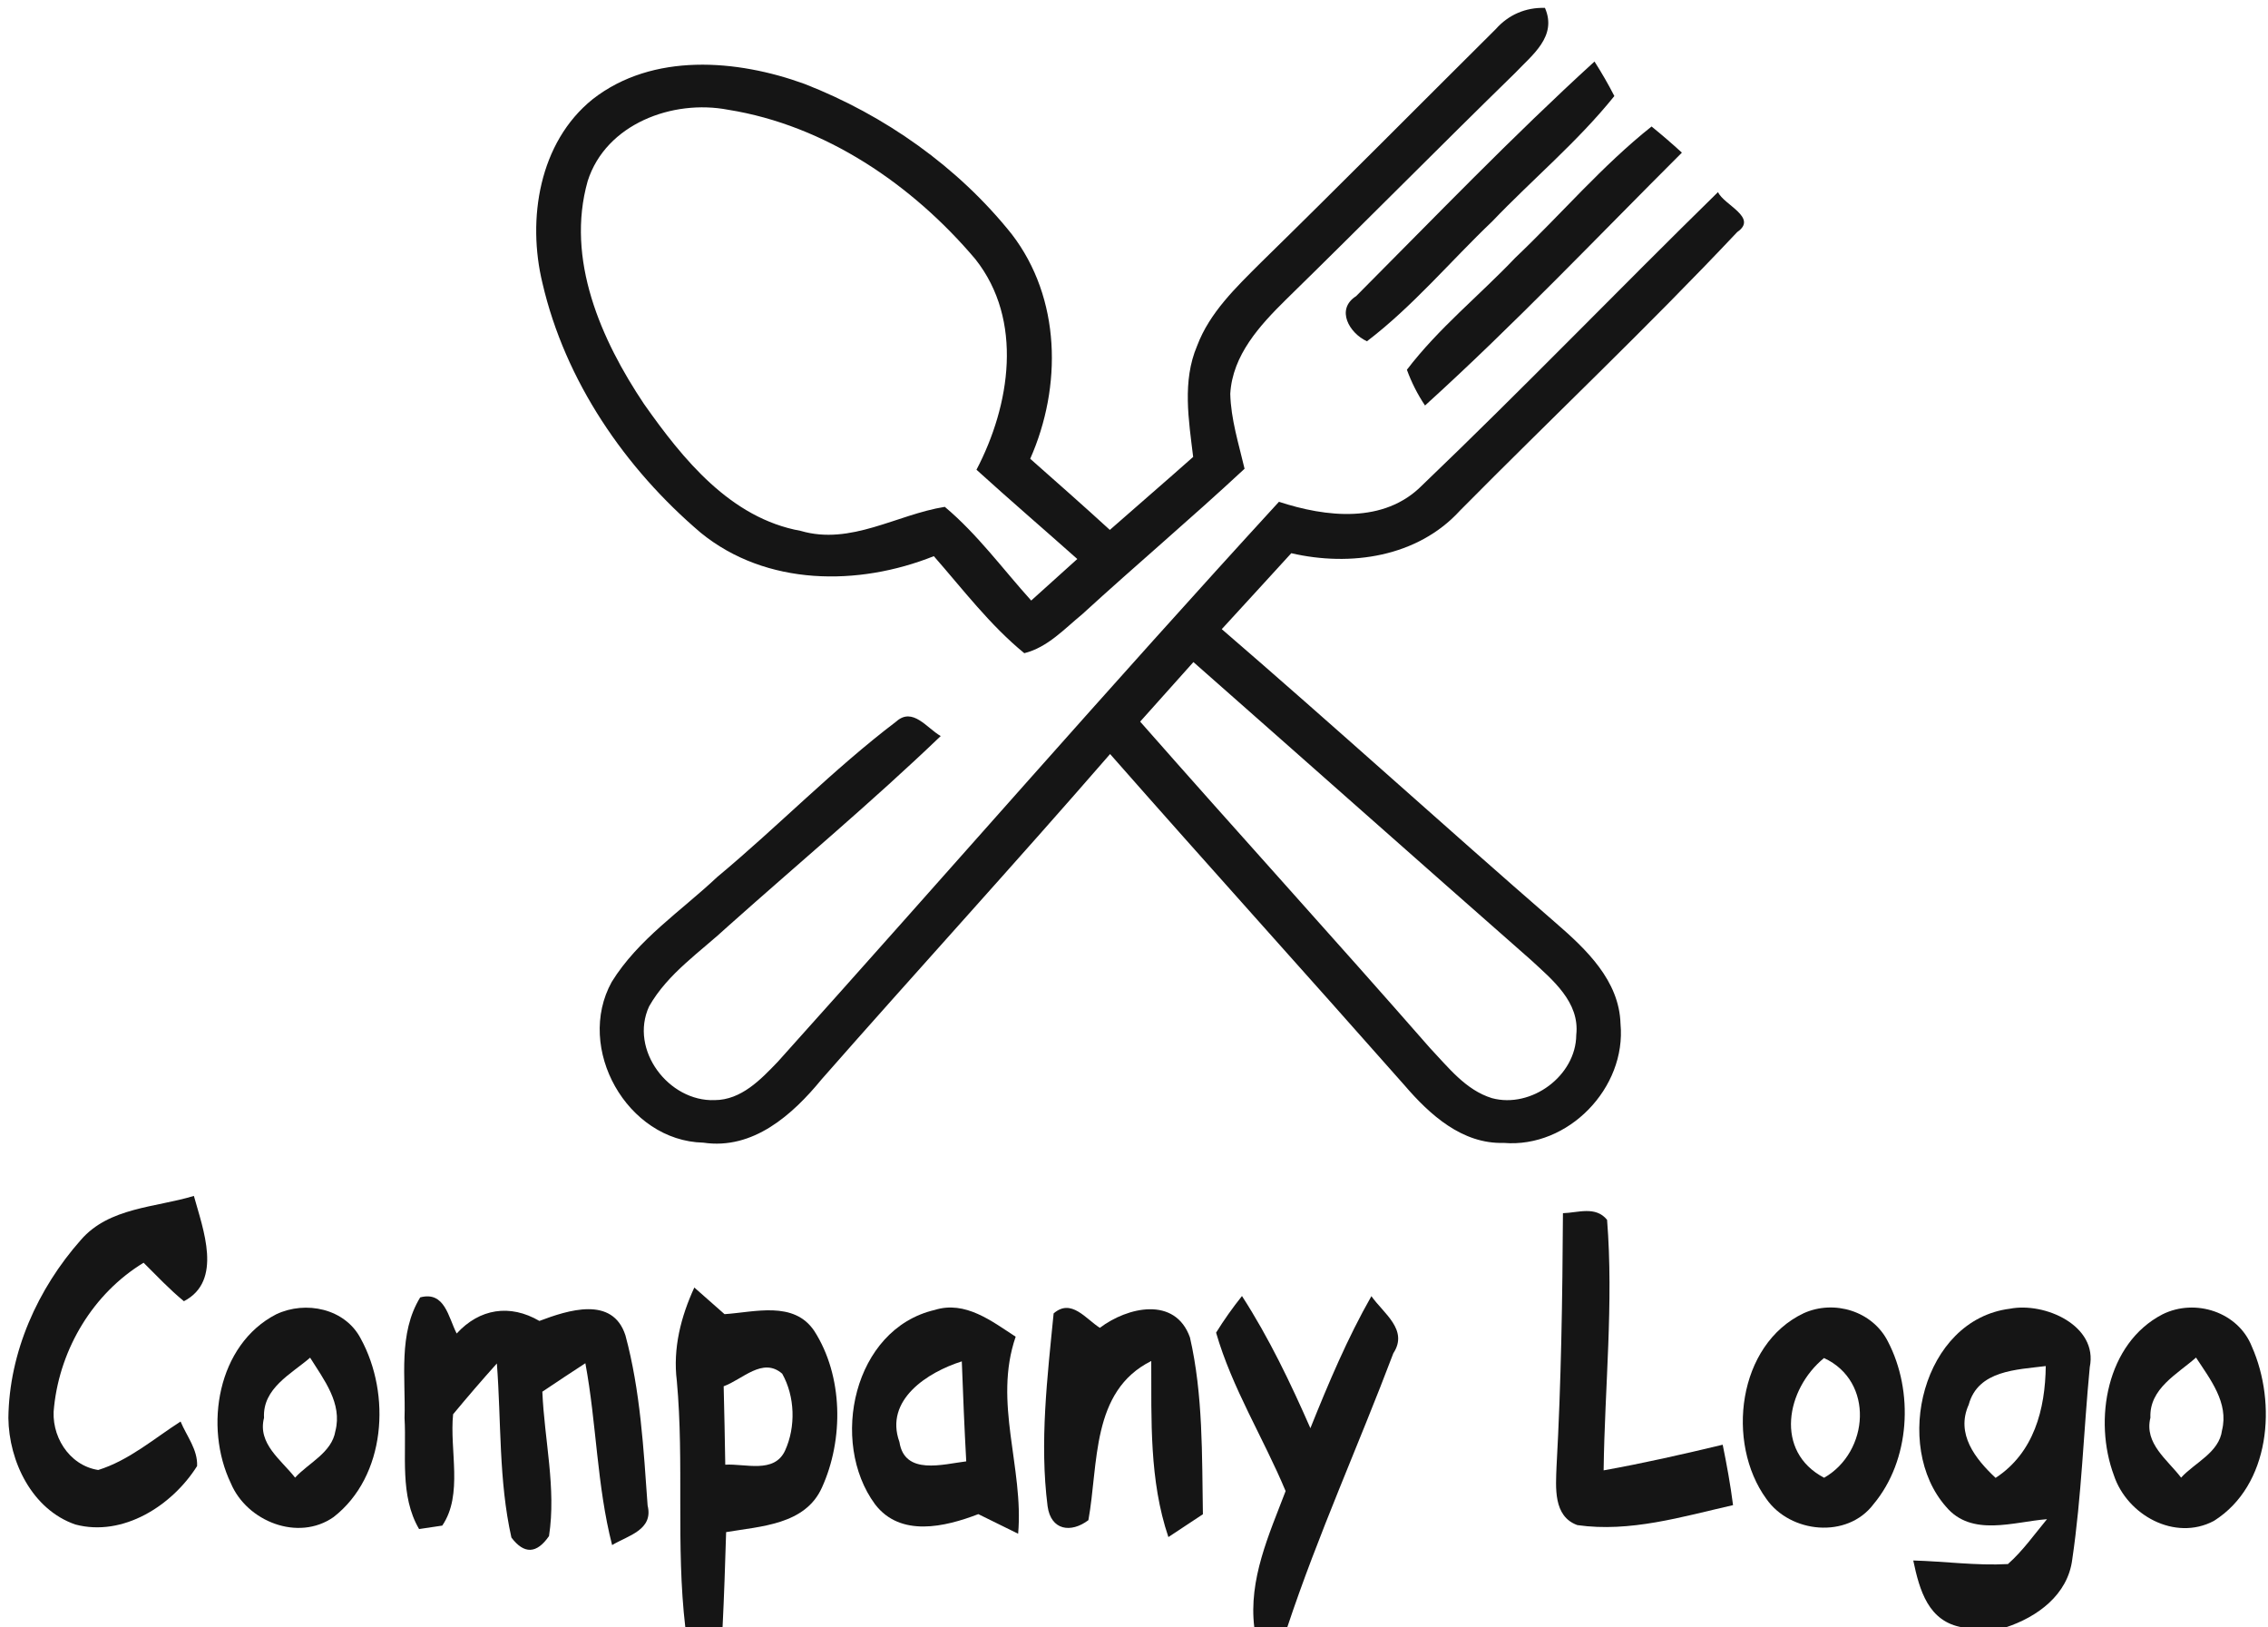 <?xml version="1.0" encoding="UTF-8" ?>
<!DOCTYPE svg PUBLIC "-//W3C//DTD SVG 1.1//EN" "http://www.w3.org/Graphics/SVG/1.1/DTD/svg11.dtd">
<svg width="184pt" height="132pt" viewBox="0 0 184 132" version="1.1" xmlns="http://www.w3.org/2000/svg">
<g id="#151515ff">
<path fill="#151515" opacity="1.00" d=" M 121.36 2.35 C 122.38 1.20 123.78 0.59 125.34 0.64 C 126.35 2.96 124.31 4.45 122.92 5.92 C 116.68 12.01 110.56 18.21 104.33 24.30 C 102.21 26.39 99.99 28.80 99.81 31.94 C 99.86 34.01 100.50 36.01 100.97 38.02 C 96.65 42.04 92.15 45.84 87.80 49.82 C 86.35 51.01 84.99 52.51 83.10 52.98 C 80.31 50.70 78.12 47.80 75.76 45.11 C 69.63 47.56 62.17 47.54 56.86 43.22 C 50.70 37.99 45.85 30.90 44.01 22.97 C 42.75 17.78 43.73 11.54 48.09 8.04 C 52.95 4.25 59.79 4.81 65.28 6.81 C 71.77 9.34 77.72 13.53 82.08 18.99 C 86.08 24.19 86.17 31.36 83.58 37.21 C 85.74 39.12 87.91 41.03 90.04 42.98 C 92.29 41.00 94.56 39.05 96.80 37.06 C 96.44 34.08 95.90 30.91 97.12 28.05 C 98.14 25.34 100.28 23.31 102.28 21.31 C 108.69 15.04 115.00 8.67 121.36 2.35 M 47.68 14.68 C 45.88 21.03 48.76 27.56 52.25 32.77 C 55.40 37.24 59.26 42.03 64.96 43.06 C 69.03 44.25 72.75 41.73 76.65 41.11 C 79.30 43.33 81.35 46.15 83.66 48.71 C 84.91 47.58 86.16 46.46 87.40 45.34 C 84.68 42.92 81.92 40.55 79.22 38.10 C 81.96 32.87 83.05 25.97 79.13 21.02 C 74.03 14.99 66.97 10.16 59.06 8.90 C 54.57 8.04 49.16 10.05 47.68 14.68 Z" />
<path fill="#151515" opacity="1.00" d=" M 110.02 24.02 C 116.40 17.62 122.68 11.08 129.36 4.99 C 129.94 5.90 130.48 6.83 130.97 7.79 C 128.00 11.49 124.33 14.54 121.06 17.96 C 117.67 21.19 114.64 24.83 110.90 27.68 C 109.47 27.03 108.34 25.09 110.02 24.02 Z" />
<path fill="#151515" opacity="1.00" d=" M 122.93 20.91 C 126.64 17.39 129.97 13.45 133.99 10.26 C 134.83 10.94 135.65 11.65 136.45 12.38 C 129.55 19.26 122.83 26.35 115.61 32.89 C 115.00 31.98 114.51 31.01 114.14 29.99 C 116.70 26.63 120.03 23.96 122.93 20.91 Z" />
<path fill="#151515" opacity="1.00" d=" M 115.38 39.36 C 123.51 31.58 131.33 23.46 139.38 15.58 C 139.84 16.62 142.66 17.64 140.94 18.82 C 133.66 26.55 125.92 33.86 118.45 41.41 C 115.00 45.19 109.56 45.98 104.76 44.87 C 102.88 46.92 101.01 48.98 99.12 51.03 C 108.23 58.88 117.13 66.97 126.21 74.85 C 128.68 76.99 131.37 79.53 131.47 83.04 C 131.96 88.24 127.23 93.14 121.99 92.70 C 118.62 92.80 115.99 90.41 113.94 88.02 C 106.01 79.04 97.97 70.15 90.06 61.16 C 82.35 70.04 74.41 78.72 66.65 87.55 C 64.29 90.43 61.09 93.28 57.06 92.68 C 50.87 92.54 46.65 85.02 49.63 79.64 C 51.77 76.18 55.26 73.89 58.18 71.14 C 63.11 67.04 67.59 62.41 72.70 58.53 C 74.05 57.31 75.20 59.07 76.32 59.70 C 70.75 65.04 64.82 69.99 59.07 75.12 C 56.85 77.19 54.18 78.94 52.66 81.63 C 51.04 85.15 54.25 89.37 57.98 89.23 C 60.14 89.22 61.72 87.56 63.11 86.11 C 76.69 71.00 90.03 55.67 103.76 40.70 C 107.58 41.95 112.28 42.50 115.38 39.36 M 92.50 58.53 C 100.29 67.39 108.24 76.12 116.01 85.00 C 117.49 86.56 118.90 88.41 121.04 89.07 C 124.22 89.93 127.86 87.27 127.88 83.94 C 128.18 81.27 125.93 79.46 124.19 77.85 C 115.05 69.82 105.95 61.74 96.82 53.70 C 95.38 55.31 93.94 56.92 92.50 58.53 Z" />
<path fill="#151515" opacity="1.00" d=" M 6.56 100.57 C 8.85 97.92 12.61 97.95 15.73 97.00 C 16.47 99.69 18.10 103.89 14.92 105.54 C 13.75 104.58 12.72 103.48 11.65 102.42 C 7.57 104.90 4.90 109.35 4.39 114.07 C 4.07 116.39 5.57 118.86 7.97 119.23 C 10.47 118.45 12.48 116.69 14.65 115.30 C 15.14 116.48 16.05 117.57 15.99 118.91 C 13.98 122.11 9.98 124.68 6.11 123.65 C 2.60 122.44 0.72 118.53 0.68 115.01 C 0.74 109.68 3.06 104.52 6.56 100.57 Z" />
<path fill="#151515" opacity="1.00" d=" M 126.80 98.40 C 128.01 98.37 129.45 97.79 130.38 98.94 C 130.92 105.70 130.19 112.49 130.10 119.26 C 133.34 118.68 136.55 117.95 139.76 117.18 C 140.09 118.80 140.39 120.43 140.60 122.08 C 136.47 123.02 132.23 124.31 127.97 123.70 C 125.99 122.99 126.22 120.62 126.28 118.94 C 126.66 112.10 126.76 105.25 126.80 98.40 Z" />
<path fill="#151515" opacity="1.00" d=" M 34.09 105.23 C 36.09 104.70 36.37 106.84 37.05 108.16 C 38.91 106.13 41.38 105.75 43.76 107.14 C 46.07 106.27 49.70 105.08 50.74 108.31 C 51.95 112.78 52.21 117.50 52.54 122.11 C 53.03 124.10 50.94 124.55 49.66 125.32 C 48.42 120.49 48.40 115.46 47.49 110.57 C 46.32 111.33 45.16 112.10 44.00 112.88 C 44.16 116.77 45.14 120.71 44.54 124.59 C 43.54 126.04 42.52 126.07 41.49 124.71 C 40.45 120.08 40.67 115.29 40.31 110.59 C 39.10 111.94 37.92 113.31 36.76 114.71 C 36.46 117.62 37.59 121.23 35.88 123.74 C 35.41 123.81 34.47 123.95 34.00 124.02 C 32.41 121.31 32.99 118.01 32.82 115.01 C 32.92 111.74 32.29 108.17 34.09 105.23 Z" />
<path fill="#151515" opacity="1.00" d=" M 54.91 112.00 C 54.58 109.37 55.24 106.80 56.33 104.43 C 57.15 105.15 57.96 105.87 58.78 106.59 C 61.23 106.43 64.40 105.48 66.06 107.95 C 68.41 111.61 68.46 116.75 66.68 120.66 C 65.32 123.68 61.71 123.79 58.91 124.27 C 58.83 126.84 58.75 129.42 58.62 132.00 L 55.60 132.00 C 54.82 125.36 55.52 118.65 54.91 112.00 M 58.71 112.44 C 58.76 114.56 58.81 116.68 58.84 118.80 C 60.46 118.70 62.81 119.55 63.69 117.66 C 64.57 115.74 64.50 113.27 63.46 111.42 C 61.88 110.04 60.24 111.89 58.71 112.44 Z" />
<path fill="#151515" opacity="1.00" d=" M 22.41 106.60 C 24.80 105.47 28.00 106.13 29.27 108.58 C 31.74 113.09 31.32 119.74 27.06 123.05 C 24.19 125.06 20.03 123.40 18.73 120.31 C 16.53 115.73 17.63 109.06 22.41 106.60 M 21.42 115.00 C 20.88 117.10 22.82 118.41 23.94 119.85 C 25.04 118.65 26.92 117.83 27.21 116.07 C 27.79 113.82 26.27 111.90 25.16 110.12 C 23.62 111.45 21.29 112.60 21.42 115.00 Z" />
<path fill="#151515" opacity="1.00" d=" M 70.99 122.01 C 67.27 116.96 69.23 107.79 75.83 106.25 C 78.31 105.47 80.46 107.16 82.40 108.42 C 80.56 113.76 83.07 119.04 82.60 124.40 C 81.52 123.87 80.45 123.34 79.37 122.81 C 76.67 123.85 73.05 124.71 70.99 122.01 M 72.97 116.96 C 73.39 119.69 76.50 118.76 78.39 118.53 C 78.24 115.82 78.13 113.12 78.03 110.42 C 75.27 111.29 71.73 113.54 72.97 116.96 Z" />
<path fill="#151515" opacity="1.00" d=" M 85.48 106.53 C 86.91 105.29 88.07 106.96 89.23 107.70 C 91.46 106.01 95.34 105.11 96.54 108.48 C 97.61 113.14 97.51 118.05 97.59 122.82 C 96.89 123.28 95.49 124.20 94.79 124.67 C 93.23 120.06 93.42 115.17 93.40 110.39 C 88.50 112.83 89.13 118.75 88.30 123.30 C 86.88 124.37 85.26 124.13 84.99 122.17 C 84.33 116.99 84.97 111.70 85.48 106.53 Z" />
<path fill="#151515" opacity="1.00" d=" M 98.66 108.09 C 99.30 107.06 100.00 106.07 100.76 105.12 C 102.95 108.51 104.69 112.15 106.31 115.84 C 107.78 112.19 109.31 108.55 111.26 105.13 C 112.24 106.53 114.29 107.86 113.04 109.76 C 110.23 117.19 106.94 124.45 104.43 132.00 L 101.76 132.00 C 101.28 128.11 102.95 124.48 104.30 120.94 C 102.50 116.63 99.96 112.60 98.66 108.09 Z" />
<path fill="#151515" opacity="1.00" d=" M 146.34 106.51 C 148.81 105.40 151.91 106.34 153.16 108.80 C 155.28 112.86 154.98 118.44 151.99 122.01 C 149.86 124.83 145.24 124.36 143.30 121.57 C 140.00 117.03 140.96 109.05 146.34 106.51 M 147.99 119.86 C 151.65 117.76 152.07 112.03 147.98 110.15 C 144.90 112.67 143.94 117.74 147.99 119.86 Z" />
<path fill="#151515" opacity="1.00" d=" M 157.88 122.21 C 153.52 117.27 155.97 107.04 163.06 106.15 C 165.88 105.60 170.23 107.51 169.54 110.89 C 169.04 116.08 168.88 121.32 168.12 126.48 C 167.76 129.36 165.28 131.16 162.71 132.00 L 159.24 132.00 C 156.44 131.54 155.73 128.99 155.22 126.57 C 157.78 126.64 160.34 127.00 162.90 126.86 C 164.11 125.79 165.04 124.46 166.07 123.22 C 163.36 123.43 159.96 124.69 157.88 122.21 M 159.72 113.93 C 158.65 116.31 160.26 118.33 161.90 119.87 C 165.01 117.84 165.93 114.31 165.97 110.80 C 163.63 111.10 160.48 111.13 159.72 113.93 Z" />
<path fill="#151515" opacity="1.00" d=" M 175.45 106.60 C 178.10 105.29 181.58 106.41 182.69 109.22 C 184.73 113.82 184.20 120.47 179.61 123.36 C 176.44 125.04 172.57 122.88 171.50 119.67 C 169.83 115.19 170.89 108.95 175.45 106.60 M 174.46 114.99 C 173.94 117.08 175.85 118.40 176.95 119.85 C 178.06 118.63 180.04 117.82 180.27 116.01 C 180.83 113.77 179.30 111.86 178.16 110.11 C 176.64 111.46 174.36 112.62 174.46 114.99 Z" />
</g>
</svg>
